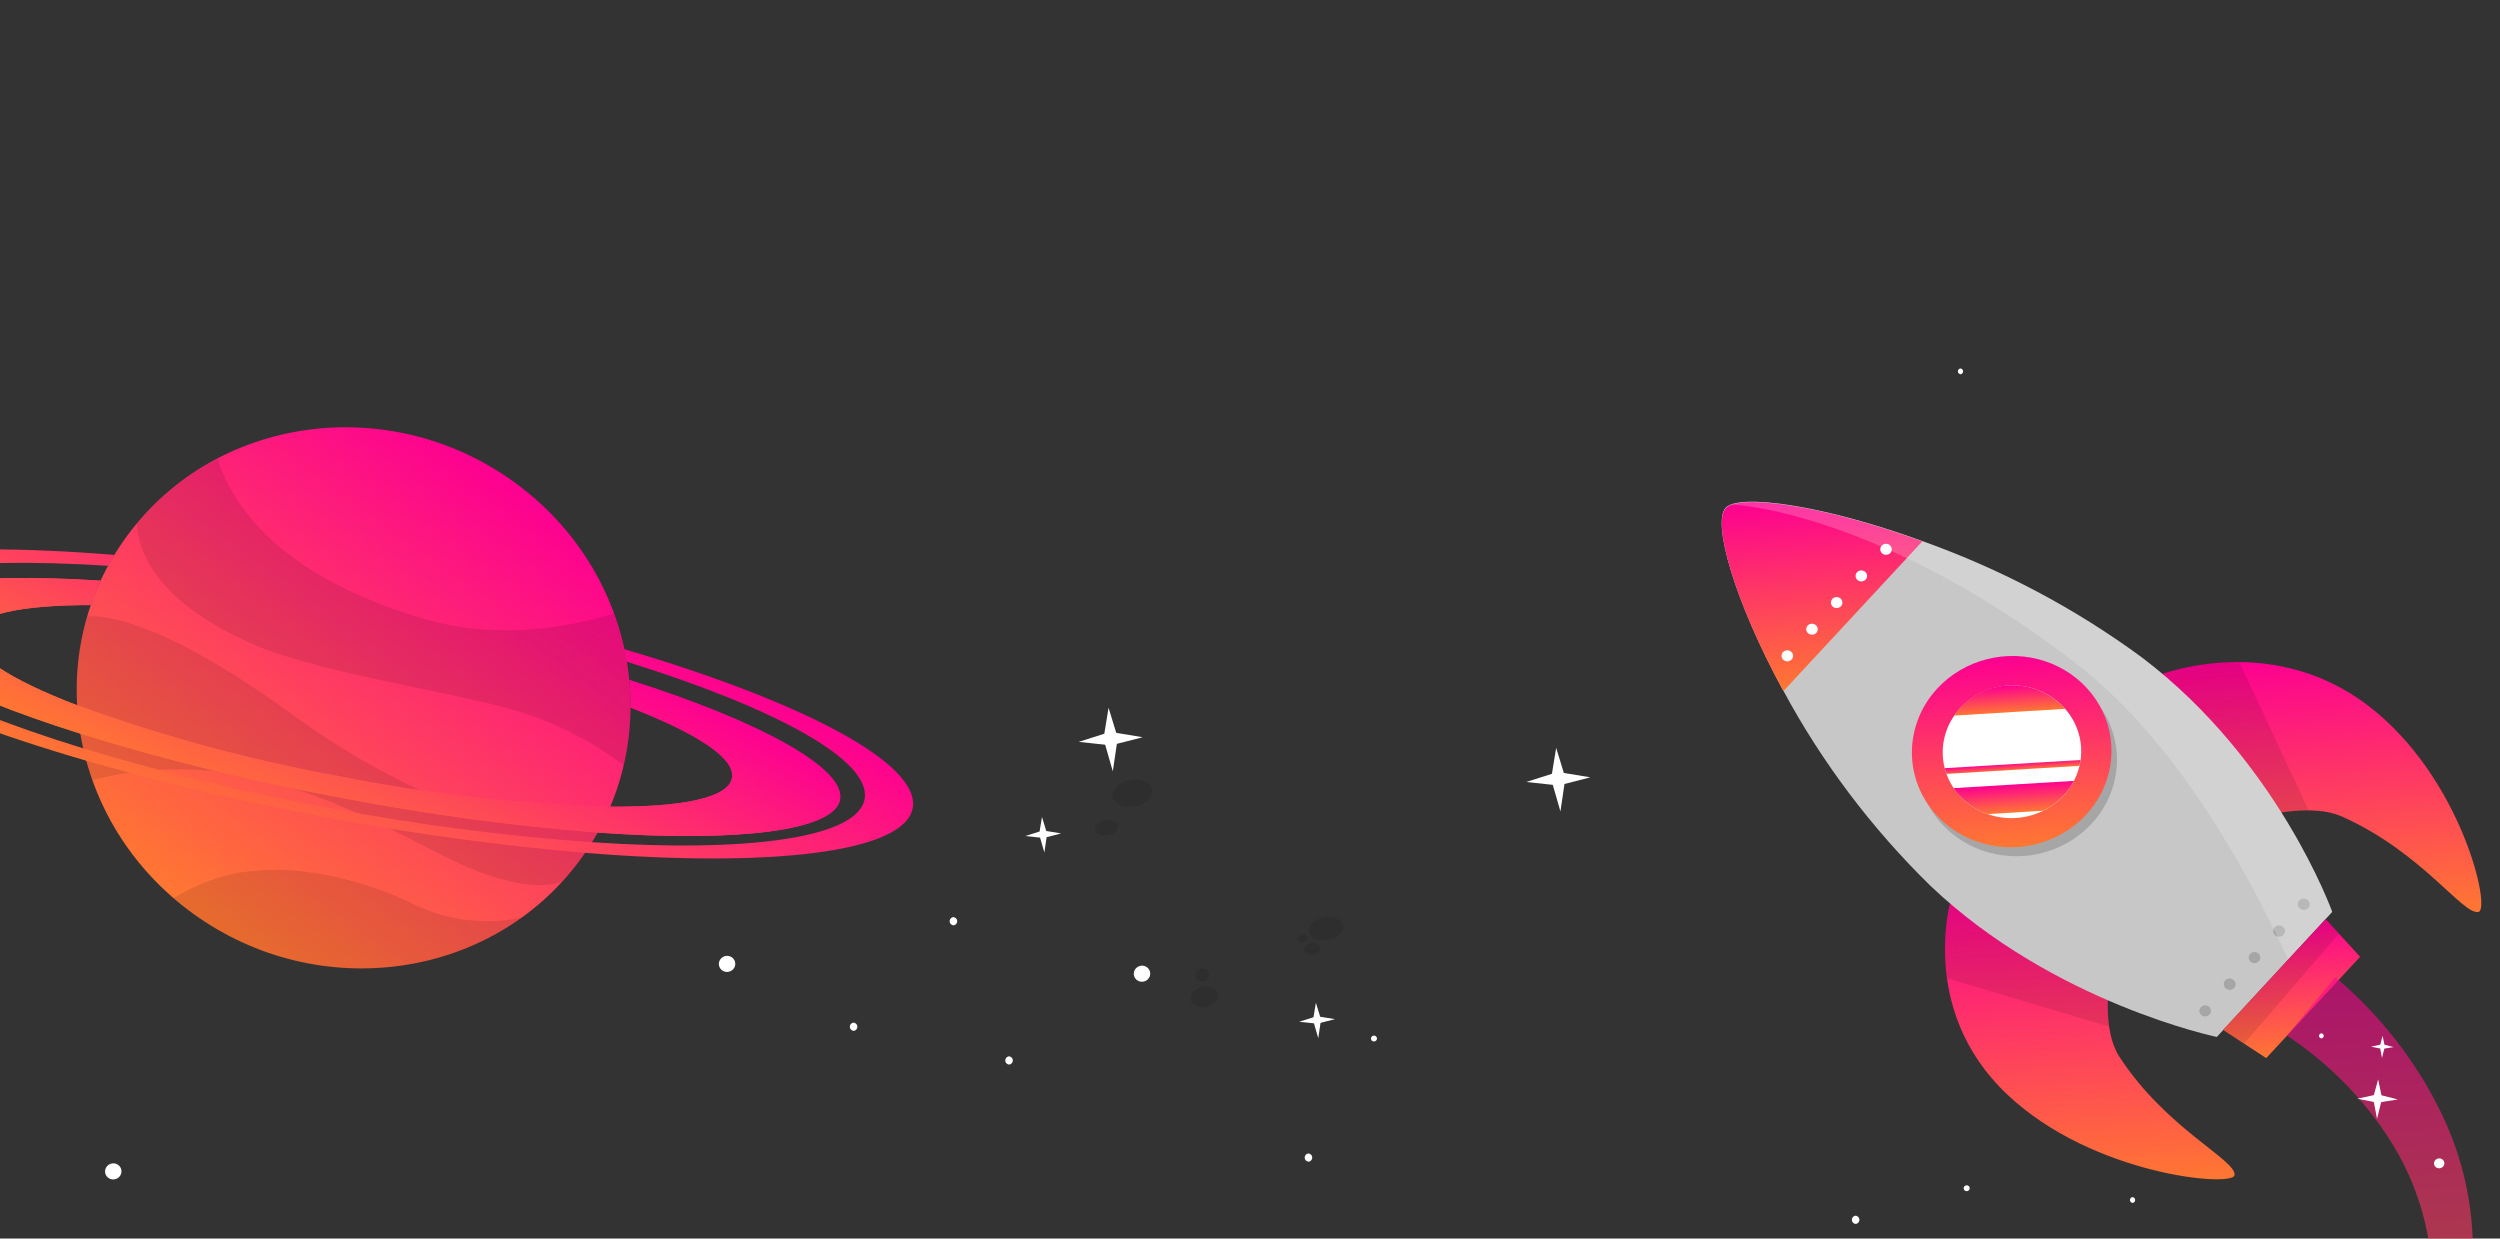<svg width="327" height="162" viewBox="0 0 327 162" fill="none" xmlns="http://www.w3.org/2000/svg">
<rect x="0" y="0" width="327" height="162" fill="#333333" stroke="none"/>
<g opacity="0.1">
<path d="M150.701 103.302C150.865 104.259 149.843 105.226 148.422 105.471C147 105.717 145.718 105.145 145.554 104.189C145.39 103.232 146.412 102.265 147.834 102.02C149.255 101.774 150.552 102.352 150.701 103.302Z" fill="black"/>
<path d="M146.298 108.016C146.391 108.55 145.774 109.108 144.942 109.254C144.111 109.399 143.321 109.086 143.227 108.545C143.134 108.005 143.759 107.454 144.583 107.308C145.408 107.163 146.207 107.504 146.298 108.016Z" fill="black"/>
<path d="M175.713 121.091C175.853 121.909 174.952 122.741 173.679 122.961C172.407 123.182 171.317 122.687 171.177 121.869C171.036 121.052 171.938 120.227 173.21 120.006C174.483 119.786 175.551 120.282 175.713 121.091Z" fill="black"/>
<path d="M172.698 123.93C172.77 124.367 172.353 124.799 171.769 124.898C171.525 124.969 171.264 124.945 171.04 124.83C170.816 124.716 170.648 124.52 170.571 124.285C170.499 123.848 170.909 123.417 171.499 123.317C171.743 123.248 172.004 123.273 172.227 123.387C172.451 123.501 172.619 123.696 172.698 123.93Z" fill="black"/>
<path d="M171.013 122.643C171.031 122.902 170.789 123.166 170.419 123.228C170.049 123.291 169.693 123.134 169.676 122.876C169.659 122.617 169.9 122.346 170.27 122.284C170.64 122.221 170.965 122.352 171.013 122.643Z" fill="black"/>
<path d="M159.338 130.084C159.458 130.812 158.715 131.534 157.756 131.71C156.796 131.887 155.853 131.43 155.733 130.702C155.613 129.973 156.313 129.255 157.308 129.076C158.303 128.897 159.211 129.356 159.338 130.084Z" fill="black"/>
<path d="M158.133 127.304C158.179 127.474 158.17 127.653 158.109 127.819C158.048 127.985 157.937 128.13 157.791 128.234C157.645 128.338 157.471 128.397 157.291 128.402C157.112 128.408 156.935 128.36 156.785 128.266C156.634 128.171 156.517 128.034 156.449 127.872C156.381 127.71 156.365 127.532 156.403 127.359C156.441 127.187 156.531 127.03 156.661 126.908C156.792 126.786 156.957 126.705 157.135 126.676C157.243 126.652 157.355 126.649 157.465 126.668C157.574 126.687 157.678 126.726 157.771 126.785C157.864 126.843 157.943 126.919 158.006 127.009C158.068 127.098 158.111 127.198 158.133 127.304Z" fill="black"/>
</g>
<path d="M25.328 119.553C9.003 107.802 5.137 85.615 16.693 69.998C28.249 54.382 50.851 51.248 67.176 63C83.5 74.752 87.366 96.939 75.81 112.555C64.254 128.172 41.652 131.305 25.328 119.553Z" fill="url(#paint0_linear_1151_637)"/>
<g opacity="0.1">
<path d="M81.583 100.101C78.001 97.391 74.024 95.233 69.796 93.702C62.411 90.92 42.685 88.386 33.313 84.363C20.175 78.652 18.097 71.98 17.901 68.49C20.814 65.022 24.397 62.153 28.457 60.038C29.622 63.582 33.849 74.578 55.437 80.939C66.581 84.219 76.799 81.274 80.258 80.272C82.636 86.676 83.096 93.56 81.583 100.101Z" fill="black"/>
<path d="M68.277 120.012C61.68 124.75 53.552 127.083 45.252 126.622C36.951 126.162 28.981 122.935 22.673 117.48C24.639 116.299 26.752 115.36 28.965 114.686C38.5 111.956 49.532 116.037 53.595 118.022C58.141 120.367 63.347 121.072 68.277 120.012Z" fill="black"/>
<path d="M79.83 105.496C79.689 105.779 79.548 106.062 79.401 106.355C79.255 106.648 79.144 106.87 79.013 107.133C78.721 107.719 78.428 108.304 78.141 108.88C77.854 109.456 77.585 109.864 77.255 110.394L76.904 110.938C76.793 111.16 76.635 111.346 76.498 111.543L76.081 112.142C75.955 112.395 75.74 112.615 75.561 112.842C75.383 113.068 75.215 113.3 75.036 113.526C74.858 113.753 74.715 113.908 74.567 114.1C74.215 114.517 73.867 114.924 73.499 115.321C71.305 116.095 68.275 115.923 63.735 114.419C56.994 112.184 49.473 106.421 36.456 102.512C28.459 100.174 20.022 100.007 12.065 102.031C9.582 95.071 9.352 87.593 11.407 80.629C13.698 80.446 21.211 81.161 37.979 93.269C43.211 97.14 48.82 100.487 54.718 103.257C68.767 109.61 76.429 107.221 79.57 105.468L79.83 105.496Z" fill="black"/>
</g>
<path d="M78.181 108.901C66.873 108.013 55.607 106.483 44.443 104.321C32.989 102.198 21.657 99.407 10.509 95.96C-6.689 90.537 -17.697 84.676 -16.993 80.512C-16.29 76.347 -4.259 74.834 13.177 75.95C12.808 76.687 12.509 77.471 12.22 78.26C12.083 78.533 12.005 78.847 11.896 79.146C2.734 79.136 -3.183 80.364 -3.621 82.895C-4.06 85.426 1.245 88.888 10.106 92.254C21.301 96.333 32.815 99.446 44.513 101.556C56.183 103.887 68.011 105.211 79.86 105.512C89.257 105.575 95.283 104.364 95.746 101.757C96.209 99.15 91.074 95.899 82.489 92.557C82.503 91.353 82.449 90.147 82.328 88.945C99.436 94.363 110.605 100.505 109.879 104.583C109.153 108.66 96.5 110.216 78.181 108.901Z" fill="url(#paint1_linear_1151_637)"/>
<path d="M78.18 108.9C66.872 108.012 55.606 106.482 44.442 104.32C32.988 102.198 21.657 99.406 10.508 95.96C-6.69 90.536 -17.698 84.675 -16.994 80.511C-16.291 76.346 -4.26 74.833 13.175 75.949C12.807 76.686 12.508 77.47 12.219 78.259C12.082 78.532 12.004 78.846 11.895 79.145C2.733 79.135 -3.184 80.363 -3.622 82.894C-4.061 85.426 1.244 88.887 10.105 92.253C21.3 96.332 32.814 99.445 44.512 101.555C56.182 103.886 68.011 105.21 79.859 105.511C89.256 105.574 95.282 104.363 95.745 101.756C96.208 99.149 91.073 95.898 82.488 92.556C82.502 91.352 82.448 90.147 82.327 88.944C99.436 94.362 110.604 100.504 109.878 104.582C109.152 108.66 96.499 110.215 78.18 108.9Z" fill="url(#paint2_linear_1151_637)"/>
<path d="M76.543 111.553C65.495 110.615 54.488 109.12 43.566 107.074C32.699 105.087 21.927 102.56 11.293 99.503C-12.504 92.584 -28.31 84.398 -27.321 78.508C-26.333 72.619 -9.227 70.619 14.975 72.582C14.733 73.067 14.397 73.555 14.16 74.004C-6.15 72.719 -20.208 74.647 -21.038 79.695C-21.869 84.742 -8.974 91.782 10.862 97.876C21.682 101.147 32.672 103.798 43.775 105.816C54.921 107.908 66.164 109.359 77.447 110.161C97.957 111.547 112.258 109.575 113.098 104.482C113.938 99.389 101.365 92.598 81.967 86.545C81.868 86.008 81.761 85.463 81.644 84.909C104.957 91.776 120.344 99.83 119.391 105.648C118.438 111.467 101.047 113.54 76.543 111.553Z" fill="url(#paint3_linear_1151_637)"/>
<path d="M281.063 88.852C281.327 88.561 296.497 82.163 309.789 92.327C321.959 101.653 325.857 118.9 324.189 119.282C322.154 119.741 316.823 111.465 306.276 106.78C302.543 105.117 296.509 106.626 296.509 106.626L281.063 88.852Z" fill="url(#paint4_linear_1151_637)"/>
<path opacity="0.1" d="M296.474 106.603C298.276 106.196 300.119 105.993 301.967 106C299.75 101.231 295.602 92.352 292.911 86.597C288.844 86.499 284.798 87.268 281.066 88.851L296.474 106.603Z" fill="black"/>
<path d="M255.596 116.327C255.323 116.618 250.45 131.797 262.613 143.222C273.754 153.726 292.081 155.334 292.28 153.706C292.524 151.71 283.296 147.627 277.183 138.166C275.019 134.804 275.844 128.867 275.844 128.867L255.596 116.327Z" fill="url(#paint5_linear_1151_637)"/>
<path opacity="0.1" d="M254.684 127.953L275.881 134.284C275.644 132.494 275.63 130.681 275.839 128.884L255.599 116.344C254.393 120.107 254.081 124.074 254.684 127.953Z" fill="black"/>
<path d="M289.958 135.634L305.048 119.269C305.048 119.269 297.971 99.514 280.203 86.025C271.462 79.591 261.759 74.448 251.413 70.764C238.414 66.024 227.464 64.527 225.705 66.419C223.946 68.312 226.812 78.539 233.263 90.345C238.32 99.736 244.811 108.343 252.523 115.884C268.635 131.207 289.958 135.634 289.958 135.634Z" fill="#C7C7C7"/>
<path d="M255.139 108.876C257.062 110.511 259.453 111.559 262.01 111.886C264.566 112.214 267.173 111.806 269.501 110.716C271.828 109.626 273.772 107.901 275.087 105.76C276.401 103.619 277.026 101.158 276.884 98.689C276.742 96.219 275.838 93.852 274.288 91.886C272.737 89.92 270.609 88.444 268.172 87.644C265.736 86.845 263.1 86.758 260.599 87.395C258.098 88.031 255.844 89.362 254.122 91.22C251.813 93.711 250.623 96.97 250.813 100.281C251.004 103.592 252.56 106.684 255.139 108.876Z" fill="#A6A6A6"/>
<path d="M254.42 107.704C256.344 109.339 258.735 110.386 261.291 110.714C263.848 111.042 266.455 110.634 268.783 109.544C271.11 108.453 273.054 106.729 274.368 104.588C275.683 102.447 276.308 99.986 276.166 97.516C276.024 95.047 275.12 92.68 273.569 90.714C272.019 88.748 269.89 87.272 267.454 86.472C265.017 85.673 262.382 85.586 259.881 86.222C257.38 86.859 255.126 88.19 253.404 90.048C251.095 92.539 249.905 95.798 250.095 99.109C250.286 102.42 251.842 105.512 254.42 107.704Z" fill="url(#paint6_linear_1151_637)"/>
<path d="M257.122 104.845C258.456 105.98 260.114 106.708 261.888 106.936C263.661 107.164 265.47 106.882 267.085 106.126C268.7 105.371 270.049 104.175 270.961 102.69C271.874 101.205 272.308 99.498 272.211 97.784C272.113 96.071 271.487 94.428 270.412 93.064C269.337 91.7 267.861 90.675 266.171 90.119C264.481 89.564 262.653 89.503 260.918 89.943C259.183 90.384 257.619 91.307 256.423 92.595C255.628 93.45 255.016 94.445 254.621 95.523C254.225 96.602 254.056 97.743 254.12 98.881C254.185 100.019 254.484 101.131 254.999 102.155C255.514 103.178 256.235 104.092 257.122 104.845Z" fill="white"/>
<path d="M257.121 104.845C257.954 105.556 258.918 106.112 259.965 106.485L267.252 106.043C268.255 105.549 269.153 104.88 269.901 104.07C270.446 103.489 270.906 102.838 271.267 102.138L255.537 103.089C255.977 103.742 256.51 104.333 257.121 104.845Z" fill="url(#paint7_linear_1151_637)"/>
<path d="M255.607 93.596L270.126 92.714C269.836 92.387 269.519 92.083 269.177 91.805C268.292 91.051 267.259 90.472 266.137 90.103C265.015 89.733 263.826 89.58 262.638 89.652C261.45 89.724 260.287 90.02 259.214 90.522C258.142 91.025 257.182 91.724 256.388 92.58C256.099 92.897 255.837 93.237 255.607 93.596Z" fill="url(#paint8_linear_1151_637)"/>
<path d="M254.612 101.226L271.985 100.176C272.046 99.922 272.094 99.667 272.127 99.409L254.375 100.478C254.436 100.729 254.524 100.977 254.612 101.226Z" fill="url(#paint9_linear_1151_637)"/>
<path d="M233.267 90.404L251.435 70.821C238.436 66.081 227.486 64.585 225.727 66.477C223.968 68.369 226.815 78.572 233.267 90.404Z" fill="url(#paint10_linear_1151_637)"/>
<path d="M246.194 72.393C246.347 72.519 246.546 72.581 246.748 72.566C246.949 72.552 247.138 72.462 247.272 72.317C247.397 72.17 247.459 71.984 247.444 71.797C247.43 71.609 247.34 71.436 247.194 71.311C247.048 71.186 246.857 71.121 246.66 71.129C246.464 71.136 246.278 71.216 246.14 71.352C246.003 71.498 245.932 71.69 245.942 71.885C245.952 72.08 246.042 72.263 246.194 72.393Z" fill="white"/>
<path d="M242.963 75.877C243.116 76.002 243.315 76.064 243.517 76.05C243.718 76.036 243.907 75.946 244.042 75.8C244.166 75.654 244.228 75.468 244.213 75.281C244.199 75.093 244.109 74.919 243.963 74.795C243.817 74.67 243.626 74.605 243.429 74.613C243.233 74.62 243.047 74.7 242.909 74.836C242.772 74.982 242.701 75.174 242.711 75.369C242.721 75.564 242.811 75.747 242.963 75.877Z" fill="white"/>
<path d="M239.737 79.359C239.89 79.485 240.089 79.547 240.291 79.532C240.492 79.518 240.681 79.428 240.815 79.283C240.94 79.136 241.002 78.95 240.987 78.763C240.973 78.576 240.883 78.402 240.737 78.277C240.591 78.153 240.4 78.087 240.203 78.095C240.007 78.103 239.821 78.183 239.683 78.318C239.546 78.464 239.475 78.656 239.485 78.851C239.495 79.047 239.585 79.229 239.737 79.359Z" fill="white"/>
<path d="M236.507 82.844C236.66 82.969 236.859 83.031 237.06 83.016C237.262 83.002 237.451 82.912 237.585 82.767C237.71 82.621 237.772 82.434 237.757 82.247C237.742 82.06 237.653 81.886 237.506 81.761C237.36 81.637 237.169 81.572 236.973 81.579C236.777 81.587 236.59 81.666 236.453 81.802C236.316 81.948 236.244 82.14 236.254 82.335C236.264 82.531 236.355 82.713 236.507 82.844Z" fill="white"/>
<path d="M233.28 86.327C233.433 86.452 233.632 86.514 233.834 86.5C234.035 86.485 234.224 86.396 234.358 86.25C234.483 86.104 234.545 85.918 234.53 85.73C234.515 85.543 234.426 85.369 234.28 85.245C234.134 85.12 233.943 85.055 233.746 85.062C233.55 85.07 233.364 85.15 233.226 85.285C233.089 85.431 233.017 85.623 233.028 85.819C233.038 86.014 233.128 86.197 233.28 86.327Z" fill="white"/>
<path d="M300.839 118.838C300.914 118.901 301.002 118.949 301.097 118.98C301.192 119.01 301.293 119.022 301.393 119.015C301.493 119.008 301.591 118.982 301.681 118.938C301.771 118.895 301.851 118.835 301.917 118.762C301.984 118.69 302.034 118.606 302.067 118.515C302.099 118.425 302.112 118.329 302.106 118.234C302.099 118.139 302.073 118.046 302.029 117.961C301.984 117.876 301.923 117.8 301.847 117.738C301.774 117.67 301.687 117.617 301.591 117.582C301.495 117.547 301.393 117.531 301.29 117.535C301.187 117.539 301.086 117.563 300.993 117.605C300.899 117.647 300.816 117.707 300.747 117.781C300.678 117.855 300.626 117.941 300.593 118.034C300.56 118.128 300.546 118.226 300.554 118.324C300.562 118.423 300.59 118.518 300.637 118.605C300.685 118.692 300.75 118.769 300.829 118.831L300.839 118.838Z" fill="#A6A6A6"/>
<path d="M297.613 122.348C297.688 122.411 297.776 122.459 297.871 122.489C297.966 122.519 298.066 122.531 298.167 122.524C298.267 122.517 298.365 122.491 298.455 122.447C298.545 122.404 298.625 122.344 298.691 122.271C298.757 122.199 298.808 122.115 298.841 122.025C298.873 121.934 298.886 121.838 298.88 121.743C298.873 121.648 298.847 121.555 298.802 121.47C298.758 121.385 298.696 121.309 298.621 121.247C298.547 121.179 298.46 121.126 298.364 121.091C298.269 121.056 298.166 121.04 298.063 121.044C297.961 121.048 297.86 121.072 297.766 121.114C297.673 121.156 297.59 121.216 297.521 121.29C297.452 121.364 297.4 121.45 297.366 121.543C297.333 121.637 297.32 121.736 297.328 121.834C297.335 121.932 297.364 122.027 297.411 122.114C297.458 122.201 297.524 122.278 297.603 122.34L297.613 122.348Z" fill="#A6A6A6"/>
<path d="M294.383 125.805C294.536 125.93 294.735 125.992 294.937 125.978C295.139 125.963 295.327 125.874 295.462 125.728C295.528 125.656 295.579 125.571 295.612 125.48C295.644 125.389 295.657 125.292 295.651 125.196C295.644 125.1 295.618 125.007 295.573 124.921C295.529 124.835 295.467 124.759 295.391 124.696C295.238 124.571 295.039 124.509 294.837 124.524C294.635 124.538 294.447 124.628 294.312 124.773C294.182 124.922 294.117 125.112 294.131 125.305C294.144 125.497 294.234 125.676 294.383 125.805Z" fill="#A6A6A6"/>
<path d="M291.154 129.289C291.229 129.352 291.317 129.4 291.412 129.43C291.507 129.46 291.607 129.472 291.708 129.465C291.808 129.458 291.906 129.432 291.996 129.389C292.086 129.345 292.166 129.285 292.232 129.212C292.298 129.14 292.349 129.057 292.382 128.966C292.414 128.875 292.427 128.78 292.421 128.684C292.414 128.589 292.388 128.496 292.343 128.411C292.299 128.326 292.237 128.251 292.162 128.189C292.088 128.12 292.001 128.067 291.905 128.032C291.81 127.997 291.707 127.981 291.604 127.985C291.502 127.989 291.401 128.013 291.307 128.055C291.214 128.098 291.131 128.157 291.062 128.231C290.993 128.305 290.941 128.391 290.907 128.485C290.874 128.578 290.861 128.677 290.869 128.775C290.876 128.873 290.905 128.968 290.952 129.055C290.999 129.142 291.065 129.219 291.144 129.281L291.154 129.289Z" fill="#A6A6A6"/>
<path d="M287.925 132.773C288 132.836 288.088 132.884 288.183 132.914C288.278 132.944 288.379 132.956 288.479 132.949C288.579 132.942 288.677 132.916 288.767 132.872C288.857 132.829 288.938 132.769 289.004 132.696C289.07 132.624 289.121 132.54 289.153 132.45C289.185 132.359 289.199 132.263 289.192 132.168C289.186 132.073 289.159 131.98 289.115 131.895C289.071 131.81 289.009 131.734 288.933 131.672C288.78 131.547 288.581 131.485 288.38 131.5C288.178 131.514 287.989 131.604 287.855 131.749C287.728 131.897 287.664 132.086 287.677 132.276C287.69 132.466 287.779 132.644 287.925 132.773Z" fill="#A6A6A6"/>
<path opacity="0.2" d="M226.545 65.977C236.662 66.845 254.036 73.032 272.119 87.237C285.469 97.728 294.89 115.856 299.296 125.514L305.078 119.301C305.078 119.301 297.992 99.546 280.224 86.057C271.483 79.623 261.78 74.48 251.434 70.796C239.764 66.548 229.762 64.907 226.545 65.977Z" fill="white"/>
<path d="M296.421 138.402L308.699 125.151L304.201 120.222L290.775 134.71L296.421 138.402Z" fill="url(#paint11_linear_1151_637)"/>
<path opacity="0.1" d="M290.777 134.71L293.525 136.51L305.929 122.112L304.204 120.23L290.777 134.71Z" fill="black"/>
<path opacity="0.6" d="M299.116 135.441C304.601 139.074 309.222 143.774 312.683 149.238C316.181 154.771 318.064 161.112 318.139 167.605C318.14 170.894 317.63 174.168 316.624 177.321C315.599 180.531 314.093 183.585 312.155 186.388C310.179 189.248 307.827 191.854 305.158 194.141C302.447 196.468 299.494 198.52 296.346 200.265C299.724 198.863 302.943 197.127 305.95 195.087C309.007 193.016 311.776 190.577 314.188 187.832C319.178 182.155 322.317 175.205 323.211 167.856C324.028 160.332 322.736 152.752 319.469 145.9C316.18 138.993 311.41 132.836 305.467 127.827L299.116 135.441Z" fill="url(#paint12_linear_1151_637)"/>
<path d="M308.333 143.712L310.491 144.136L310.917 146.339L311.459 144.152L313.643 143.809L311.495 143.266L311.06 141.181L310.501 143.243L308.333 143.712Z" fill="white"/>
<path d="M310.124 136.907L311.33 137.144L311.565 138.375L311.872 137.156L313.091 136.959L311.89 136.654L311.642 135.491L311.339 136.642L310.124 136.907Z" fill="white"/>
<path d="M303.645 135.151C303.73 135.163 303.807 135.204 303.862 135.267C303.918 135.33 303.947 135.409 303.945 135.492C303.943 135.574 303.91 135.653 303.852 135.714C303.794 135.775 303.715 135.814 303.629 135.824C303.544 135.812 303.467 135.771 303.412 135.708C303.357 135.646 303.328 135.566 303.33 135.483C303.332 135.401 303.365 135.322 303.423 135.261C303.481 135.2 303.56 135.161 303.645 135.151Z" fill="white"/>
<path d="M319.065 151.518C319.244 151.521 319.414 151.592 319.538 151.715C319.661 151.839 319.728 152.004 319.723 152.176C319.719 152.348 319.643 152.511 319.513 152.63C319.383 152.75 319.209 152.815 319.03 152.812C318.85 152.809 318.68 152.738 318.557 152.614C318.433 152.491 318.367 152.325 318.371 152.153C318.376 151.982 318.452 151.818 318.582 151.699C318.712 151.58 318.886 151.515 319.065 151.518Z" fill="white"/>
<path d="M149.47 96.429L146.085 97.295L145.557 100.887L144.554 97.406L141.087 97.04L144.444 95.972L144.999 92.575L146.003 95.858L149.47 96.429Z" fill="white"/>
<path d="M208.017 101.673L204.633 102.545L204.105 106.137L203.102 102.657L199.634 102.283L202.991 101.216L203.546 97.819L204.55 101.102L208.017 101.673Z" fill="white"/>
<path d="M138.792 109.011L136.899 109.501L136.603 111.507L136.041 109.563L134.108 109.352L135.98 108.759L136.29 106.857L136.852 108.695L138.792 109.011Z" fill="white"/>
<path d="M174.619 133.306L172.726 133.788L172.429 135.801L171.867 133.851L169.927 133.647L171.806 133.053L172.117 131.152L172.679 132.99L174.619 133.306Z" fill="white"/>
<path d="M242.679 159.007C242.544 159.032 242.422 159.105 242.337 159.212C242.253 159.319 242.211 159.452 242.22 159.587C242.229 159.721 242.288 159.847 242.386 159.94C242.484 160.034 242.615 160.088 242.752 160.094C242.887 160.069 243.009 159.996 243.093 159.889C243.178 159.782 243.22 159.649 243.211 159.514C243.202 159.38 243.143 159.254 243.044 159.161C242.946 159.067 242.816 159.012 242.679 159.007Z" fill="white"/>
<path d="M171.11 150.868C170.974 150.893 170.853 150.966 170.768 151.072C170.683 151.179 170.642 151.313 170.651 151.447C170.66 151.581 170.719 151.707 170.817 151.801C170.915 151.894 171.045 151.949 171.183 151.954C171.318 151.929 171.439 151.856 171.524 151.749C171.609 151.642 171.651 151.509 171.641 151.375C171.632 151.24 171.573 151.115 171.475 151.021C171.377 150.927 171.247 150.873 171.11 150.868Z" fill="white"/>
<path d="M179.689 135.456C179.584 135.463 179.487 135.511 179.418 135.589C179.349 135.667 179.314 135.768 179.321 135.87C179.328 135.972 179.376 136.067 179.454 136.134C179.533 136.201 179.636 136.234 179.74 136.227C179.845 136.219 179.942 136.171 180.011 136.093C180.08 136.016 180.115 135.915 180.108 135.812C180.101 135.71 180.053 135.615 179.975 135.548C179.896 135.481 179.793 135.448 179.689 135.456Z" fill="white"/>
<path d="M278.912 156.58C278.819 156.599 278.735 156.651 278.677 156.726C278.619 156.801 278.591 156.893 278.597 156.986C278.603 157.08 278.644 157.167 278.711 157.233C278.779 157.299 278.868 157.338 278.964 157.344C279.057 157.324 279.141 157.272 279.199 157.197C279.257 157.123 279.285 157.03 279.279 156.937C279.273 156.844 279.232 156.756 279.165 156.69C279.097 156.625 279.008 156.585 278.912 156.58Z" fill="white"/>
<path d="M257.215 155.037C257.111 155.044 257.014 155.092 256.945 155.17C256.876 155.248 256.841 155.349 256.847 155.451C256.854 155.553 256.902 155.648 256.981 155.715C257.06 155.782 257.163 155.815 257.267 155.808C257.372 155.8 257.469 155.752 257.538 155.675C257.607 155.597 257.642 155.496 257.635 155.394C257.628 155.291 257.58 155.196 257.501 155.129C257.423 155.063 257.32 155.029 257.215 155.037Z" fill="white"/>
<path d="M124.671 119.953C124.536 119.978 124.414 120.051 124.329 120.158C124.245 120.265 124.203 120.398 124.212 120.532C124.221 120.666 124.28 120.792 124.378 120.886C124.476 120.979 124.607 121.034 124.744 121.039C124.879 121.014 125.001 120.941 125.085 120.834C125.17 120.728 125.212 120.594 125.203 120.46C125.194 120.326 125.135 120.2 125.036 120.106C124.938 120.013 124.808 119.958 124.671 119.953Z" fill="white"/>
<path d="M111.614 133.753C111.478 133.778 111.357 133.851 111.272 133.958C111.187 134.065 111.146 134.198 111.155 134.332C111.164 134.467 111.223 134.592 111.321 134.686C111.419 134.78 111.549 134.834 111.687 134.839C111.822 134.814 111.943 134.741 112.028 134.634C112.113 134.528 112.154 134.394 112.145 134.26C112.136 134.126 112.077 134 111.979 133.906C111.881 133.813 111.751 133.758 111.614 133.753Z" fill="white"/>
<path d="M256.407 48.191C256.314 48.21 256.23 48.262 256.172 48.337C256.114 48.412 256.086 48.504 256.092 48.597C256.098 48.691 256.139 48.778 256.206 48.844C256.274 48.91 256.363 48.949 256.459 48.955C256.552 48.935 256.636 48.883 256.694 48.809C256.751 48.734 256.78 48.641 256.774 48.548C256.767 48.455 256.727 48.367 256.659 48.301C256.592 48.236 256.502 48.196 256.407 48.191Z" fill="white"/>
<path d="M149.304 126.31C149.019 126.331 148.754 126.462 148.566 126.673C148.378 126.885 148.283 127.16 148.301 127.439C148.32 127.717 148.451 127.976 148.665 128.159C148.88 128.341 149.16 128.432 149.445 128.411C149.729 128.39 149.995 128.26 150.183 128.048C150.371 127.836 150.466 127.561 150.447 127.283C150.428 127.004 150.297 126.745 150.083 126.563C149.868 126.38 149.588 126.29 149.304 126.31Z" fill="white"/>
<path d="M95.03 125.026C94.746 125.047 94.48 125.178 94.293 125.389C94.105 125.601 94.009 125.876 94.028 126.155C94.047 126.433 94.178 126.692 94.392 126.875C94.607 127.057 94.887 127.148 95.171 127.127C95.456 127.106 95.722 126.976 95.909 126.764C96.097 126.552 96.193 126.277 96.174 125.999C96.155 125.72 96.024 125.461 95.81 125.279C95.595 125.096 95.315 125.006 95.03 125.026Z" fill="white"/>
<path d="M14.745 152.169C14.46 152.189 14.195 152.32 14.007 152.532C13.819 152.743 13.724 153.019 13.743 153.297C13.761 153.576 13.892 153.835 14.107 154.017C14.321 154.199 14.602 154.29 14.886 154.269C15.171 154.248 15.436 154.118 15.624 153.906C15.812 153.695 15.907 153.419 15.888 153.141C15.87 152.862 15.739 152.603 15.524 152.421C15.31 152.239 15.03 152.148 14.745 152.169Z" fill="white"/>
<path d="M131.947 138.163C131.811 138.188 131.69 138.261 131.605 138.368C131.521 138.475 131.479 138.608 131.488 138.742C131.497 138.877 131.556 139.003 131.654 139.096C131.752 139.19 131.882 139.244 132.02 139.25C132.155 139.224 132.277 139.152 132.361 139.045C132.446 138.938 132.488 138.805 132.479 138.67C132.47 138.536 132.41 138.41 132.312 138.316C132.214 138.223 132.084 138.168 131.947 138.163Z" fill="white"/>
<defs>
<linearGradient id="paint0_linear_1151_637" x1="67.176" y1="63" x2="26.076" y2="120.092" gradientUnits="userSpaceOnUse">
<stop stop-color="#FD0091"/>
<stop offset="0" stop-color="#FD0091"/>
<stop offset="1" stop-color="#FF7732"/>
</linearGradient>
<linearGradient id="paint1_linear_1151_637" x1="55.799" y1="73.787" x2="37.134" y2="111.269" gradientUnits="userSpaceOnUse">
<stop stop-color="#FD0091"/>
<stop offset="0" stop-color="#FD0091"/>
<stop offset="1" stop-color="#FF7732"/>
</linearGradient>
<linearGradient id="paint2_linear_1151_637" x1="55.798" y1="73.787" x2="37.133" y2="111.269" gradientUnits="userSpaceOnUse">
<stop stop-color="#FD0091"/>
<stop offset="0" stop-color="#FD0091"/>
<stop offset="1" stop-color="#FF7732"/>
</linearGradient>
<linearGradient id="paint3_linear_1151_637" x1="57.274" y1="69.559" x2="34.834" y2="114.622" gradientUnits="userSpaceOnUse">
<stop stop-color="#FD0091"/>
<stop offset="0" stop-color="#FD0091"/>
<stop offset="1" stop-color="#FF7732"/>
</linearGradient>
<linearGradient id="paint4_linear_1151_637" x1="301.608" y1="85.88" x2="304.09" y2="120.722" gradientUnits="userSpaceOnUse">
<stop stop-color="#FD0091"/>
<stop offset="0" stop-color="#FD0091"/>
<stop offset="1" stop-color="#FF7732"/>
</linearGradient>
<linearGradient id="paint5_linear_1151_637" x1="271.685" y1="115.181" x2="274.548" y2="155.381" gradientUnits="userSpaceOnUse">
<stop stop-color="#FD0091"/>
<stop offset="0" stop-color="#FD0091"/>
<stop offset="1" stop-color="#FF7732"/>
</linearGradient>
<linearGradient id="paint6_linear_1151_637" x1="262.274" y1="85.836" x2="264.051" y2="110.785" gradientUnits="userSpaceOnUse">
<stop stop-color="#FD0091"/>
<stop offset="0" stop-color="#FD0091"/>
<stop offset="1" stop-color="#FF7732"/>
</linearGradient>
<linearGradient id="paint7_linear_1151_637" x1="263.396" y1="102.529" x2="263.665" y2="106.298" gradientUnits="userSpaceOnUse">
<stop stop-color="#FD0091"/>
<stop offset="0" stop-color="#FD0091"/>
<stop offset="1" stop-color="#FF7732"/>
</linearGradient>
<linearGradient id="paint8_linear_1151_637" x1="262.626" y1="89.653" x2="262.881" y2="93.231" gradientUnits="userSpaceOnUse">
<stop stop-color="#FD0091"/>
<stop offset="0" stop-color="#FD0091"/>
<stop offset="1" stop-color="#FF7732"/>
</linearGradient>
<linearGradient id="paint9_linear_1151_637" x1="263.244" y1="99.847" x2="263.312" y2="100.793" gradientUnits="userSpaceOnUse">
<stop stop-color="#FD0091"/>
<stop offset="0" stop-color="#FD0091"/>
<stop offset="1" stop-color="#FF7732"/>
</linearGradient>
<linearGradient id="paint10_linear_1151_637" x1="237.997" y1="65.017" x2="239.772" y2="89.94" gradientUnits="userSpaceOnUse">
<stop stop-color="#FD0091"/>
<stop offset="0" stop-color="#FD0091"/>
<stop offset="1" stop-color="#FF7732"/>
</linearGradient>
<linearGradient id="paint11_linear_1151_637" x1="299.096" y1="120.585" x2="300.345" y2="138.123" gradientUnits="userSpaceOnUse">
<stop stop-color="#FD0091"/>
<stop offset="0" stop-color="#FD0091"/>
<stop offset="1" stop-color="#FF7732"/>
</linearGradient>
<linearGradient id="paint12_linear_1151_637" x1="306.233" y1="127.773" x2="311.321" y2="199.198" gradientUnits="userSpaceOnUse">
<stop stop-color="#FD0091"/>
<stop offset="0" stop-color="#FD0091"/>
<stop offset="1" stop-color="#FF7732"/>
</linearGradient>
</defs>
</svg>
